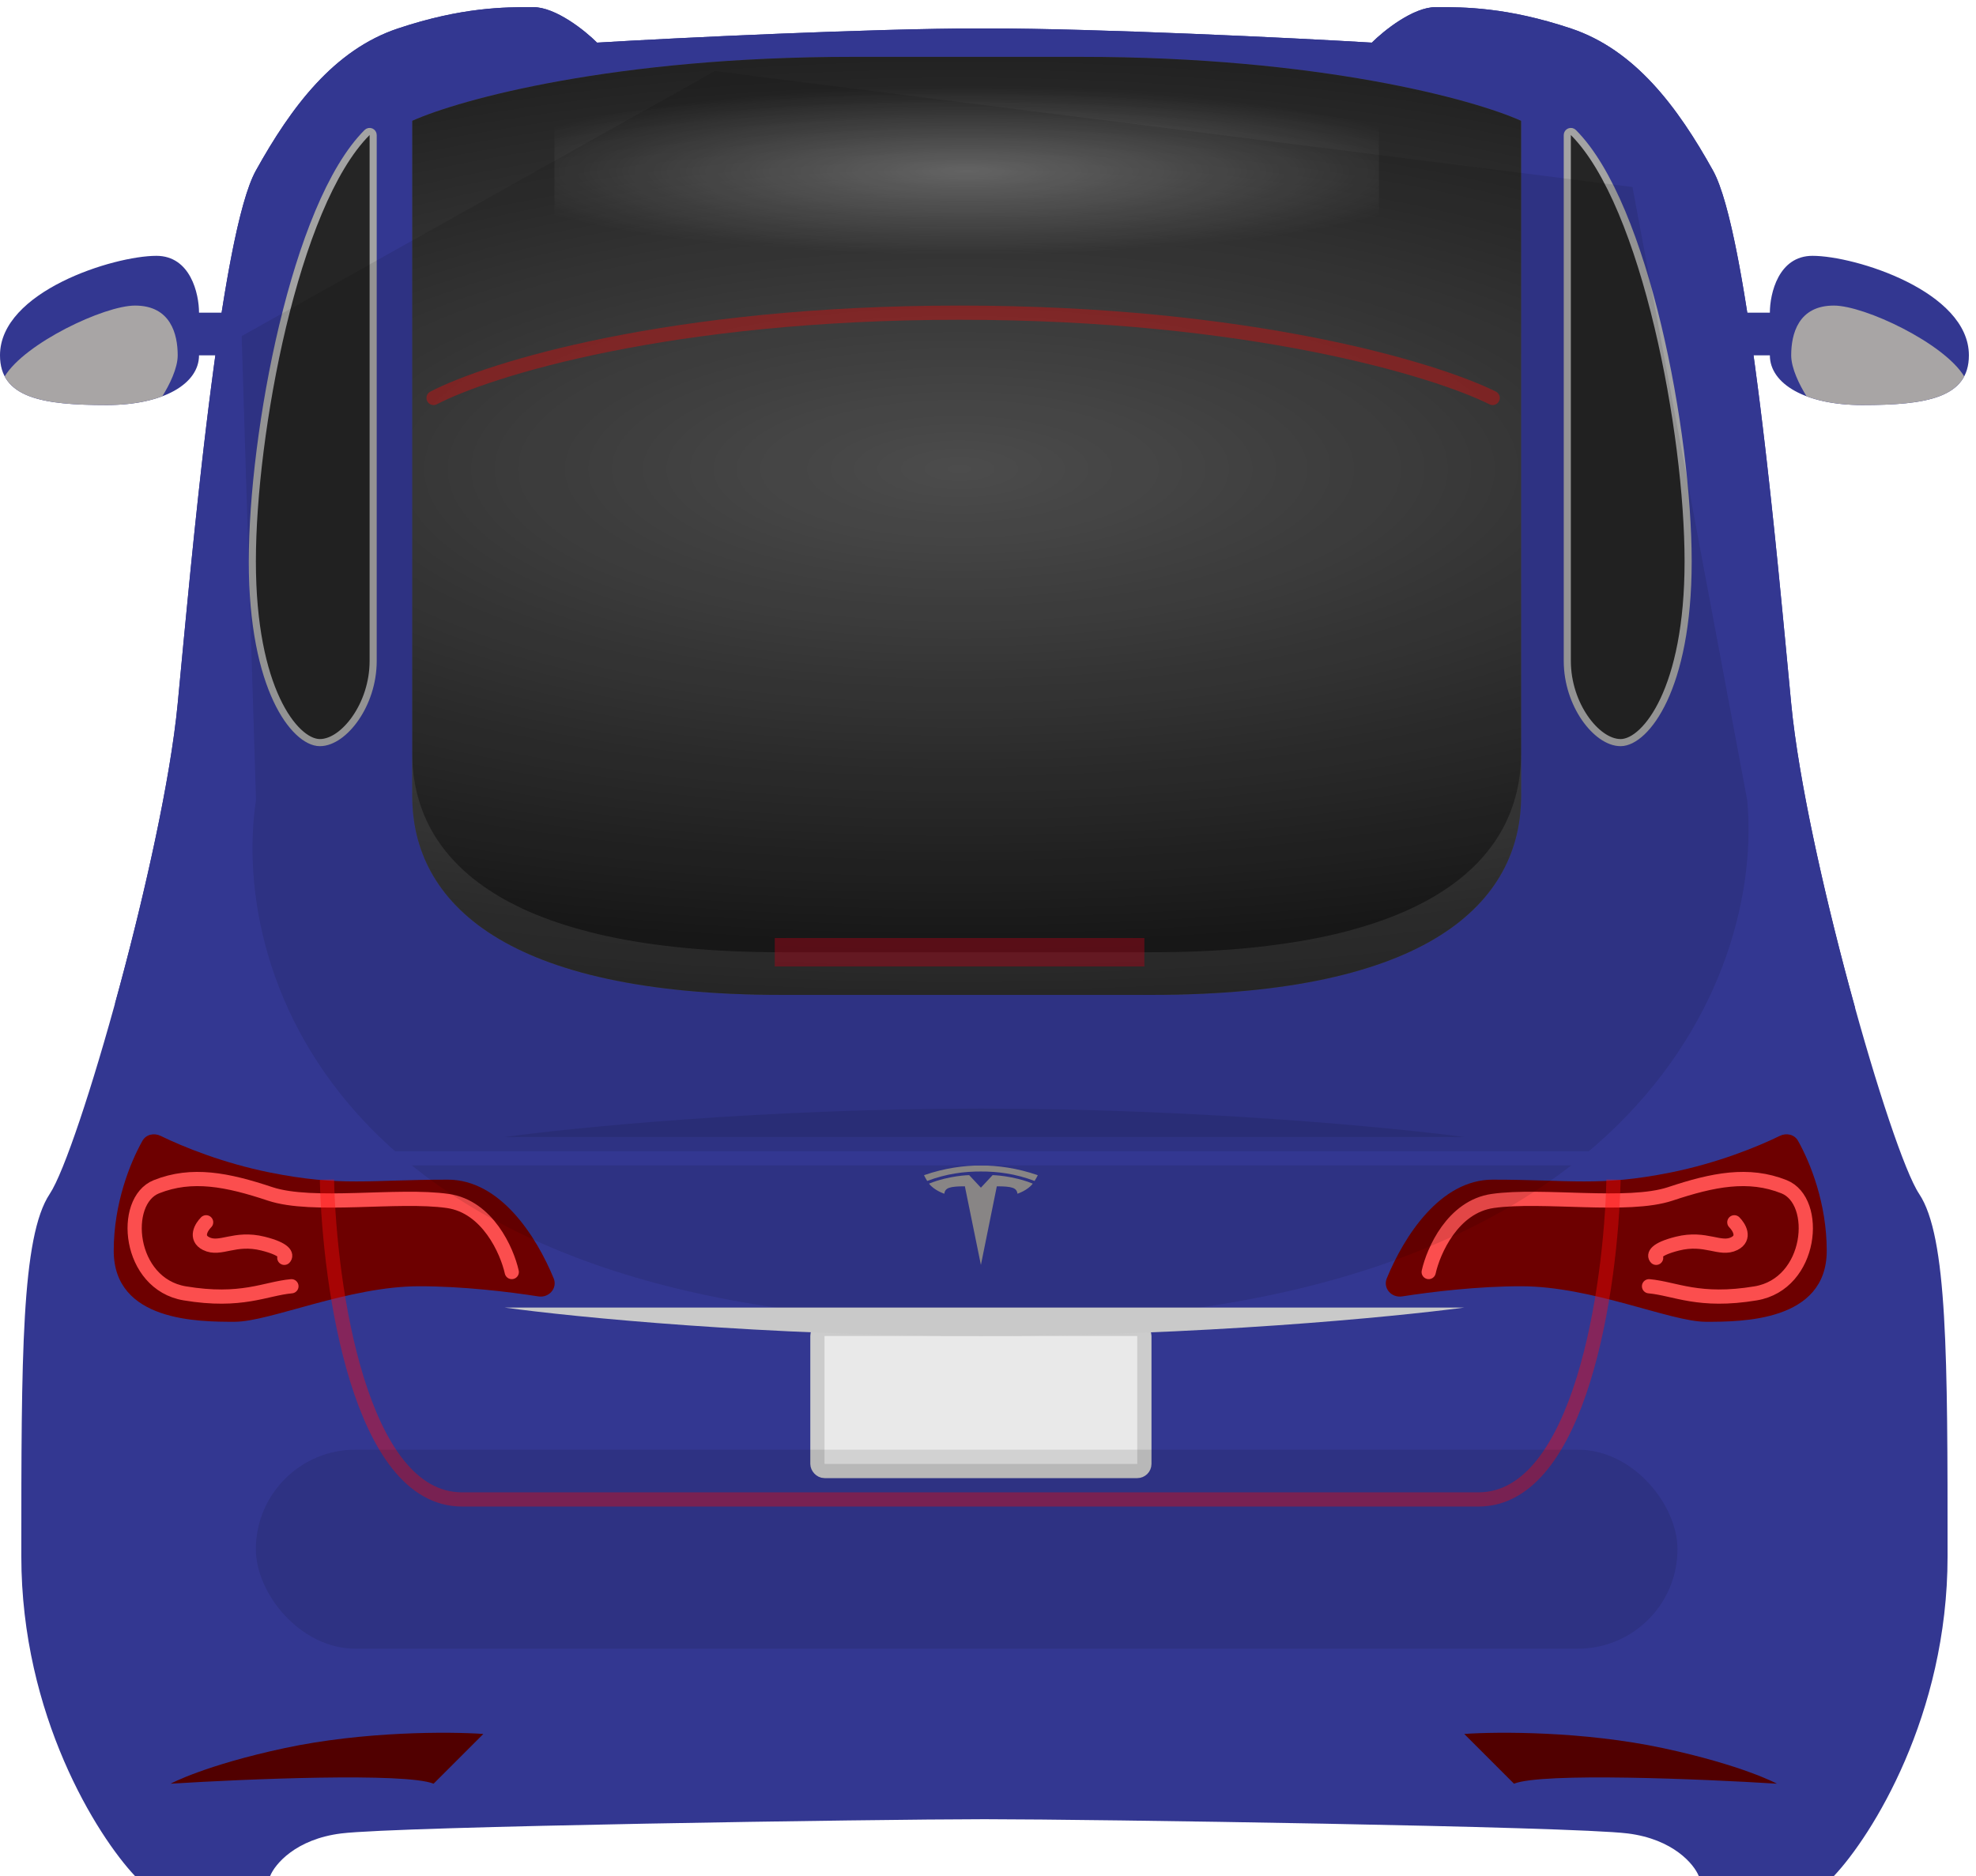 <svg width="139" height="132" viewBox="0 0 139 132" fill="none" xmlns="http://www.w3.org/2000/svg">
<path d="M24 129C20.8 129.4 19.333 131.167 19 132H9.5C6.833 129.167 1.5 120.7 1.5 109.5C1.5 95.5 1.5 87 3.5 84C5.5 81 11.5 60 12.5 49.5C13.5 39 15.5 16.5 18 12C20.5 7.5 23.5 3.5 28 2C32.5 0.5 35.5 0.5 37.5 0.5C39.1 0.5 41.167 2.167 42 3C47.5 2.667 61.4 2 69 2H69.5C77.1 2 91 2.667 96.5 3C97.333 2.167 99.4 0.5 101 0.5C103 0.5 106 0.5 110.5 2C115 3.5 118 7.5 120.5 12C123 16.5 125 39 126 49.5C127 60 133 81 135 84C137 87 137 95.5 137 109.5C137 120.7 131.667 129.167 129 132H119.5C119.167 131.167 117.7 129.4 114.5 129C110.5 128.5 76.5 128 69.5 128H69C62 128 28 128.5 24 129Z" fill="#333791"/>
<path fill-rule="evenodd" clip-rule="evenodd" d="M8.087 70.619C12.579 69.69 18.854 67.097 20.5 61.5C21.153 59.281 21.669 56.55 22.218 53.647C23.773 45.429 25.589 35.825 31.5 32.5H105.5C111.412 35.825 113.228 45.429 114.782 53.647C115.331 56.55 115.848 59.281 116.5 61.5C118.35 67.79 126.047 70.287 130.489 70.89C128.481 63.65 126.533 55.088 126 49.5C125.943 48.897 125.882 48.255 125.818 47.579C124.769 36.476 122.857 16.242 120.5 12C118 7.5 115 3.5 110.5 2C106 0.5 103 0.5 101 0.5C99.4 0.5 97.334 2.167 96.5 3C91 2.667 77.1 2 69.5 2H69C61.4 2 47.5 2.667 42 3C41.167 2.167 39.1 0.5 37.5 0.5C35.5 0.5 32.5 0.5 28 2C23.5 3.5 20.5 7.5 18 12C15.644 16.242 13.732 36.476 12.682 47.579C12.618 48.255 12.558 48.897 12.5 49.5C11.975 55.018 10.068 63.437 8.087 70.619Z" fill="#333791"/>
<path d="M26.25 9.5C26.25 9.399 26.189 9.308 26.096 9.269C26.002 9.23 25.895 9.252 25.823 9.323C24.54 10.607 23.399 12.579 22.41 14.934C21.419 17.294 20.572 20.058 19.882 22.942C18.503 28.708 17.75 34.978 17.75 39.5C17.75 44.026 18.504 47.189 19.461 49.231C19.939 50.252 20.472 50.998 20.992 51.493C21.506 51.983 22.034 52.25 22.5 52.25C22.943 52.25 23.399 52.067 23.824 51.767C24.251 51.465 24.661 51.036 25.018 50.517C25.733 49.478 26.25 48.054 26.25 46.5V9.5Z" fill="#252525" stroke="#A3A3A3" stroke-width="0.5" stroke-linejoin="round"/>
<path d="M29 56V8.5C32.333 7 43.2 4 60 4H76C92.8 4 103.667 7 107 8.5V56C107 63.5 100.5 70 81 70H55C35.5 70 29 63.5 29 56Z" fill="#545454"/>
<path d="M29 56V8.5C32.333 7 43.2 4 60 4H76C92.8 4 103.667 7 107 8.5V56C107 63.5 100.5 70 81 70H55C35.5 70 29 63.5 29 56Z" fill="url(#paint0_radial_455765_26668)"/>
<g filter="url(#filter0_f_455765_26668)">
<rect x="39" y="5" width="58" height="13" fill="url(#paint1_radial_455765_26668)" fill-opacity="0.3"/>
</g>
<path d="M110.25 9.5C110.25 9.399 110.311 9.308 110.404 9.269C110.498 9.23 110.605 9.252 110.677 9.323C111.96 10.607 113.1 12.579 114.09 14.934C115.081 17.294 115.929 20.058 116.618 22.942C117.997 28.708 118.75 34.978 118.75 39.5C118.75 44.026 117.996 47.189 117.039 49.231C116.56 50.252 116.028 50.998 115.508 51.493C114.994 51.983 114.466 52.25 114 52.25C113.557 52.25 113.101 52.067 112.676 51.767C112.249 51.465 111.839 51.036 111.481 50.517C110.767 49.478 110.25 48.054 110.25 46.5V9.5Z" fill="#252525" stroke="#A3A3A3" stroke-width="0.5" stroke-linejoin="round"/>
<path d="M30.5 28C34.333 26 47.1 22 67.5 22C87.9 22 101 26 105 28" stroke="#FF0A0A" stroke-opacity="0.4" stroke-linecap="round" stroke-linejoin="round"/>
<path fill-rule="evenodd" clip-rule="evenodd" d="M29 53V56C29 63.5 35.5 70 55 70H81C100.5 70 107 63.5 107 56V53C107 60.5 100.5 67 81 67H55C35.5 67 29 60.5 29 53Z" fill="#F2F2F2" fill-opacity="0.1"/>
<rect x="54.5" y="66" width="26" height="2" fill="#D0021B" fill-opacity="0.4"/>
<path d="M31.5 83C35.19 83 37.731 86.985 38.947 89.942C39.233 90.638 38.615 91.331 37.872 91.215C35.763 90.884 32.536 90.5 29.5 90.5C24.5 90.5 19 93 16.5 93C14 93 8 93 8 88C8 84.672 9.154 81.806 10.021 80.264C10.273 79.817 10.838 79.693 11.299 79.919C12.848 80.679 15.697 81.839 19 82.5C24 83.5 26 83 31.5 83Z" fill="#6D0000"/>
<g filter="url(#filter1_f_455765_26668)">
<path d="M36 89.5C35.666 88 34.3 84.9 31.5 84.5C28 84 22 85 19 84C16 83 13.5 82.499 11 83.5C8.5 84.5 9 90.333 13 91C17 91.667 18.666 90.667 20.5 90.5M20 88.5C20.166 88.333 20.1 87.9 18.5 87.5C16.5 87 15.5 88 14.5 87.5C13.7 87.1 14.166 86.333 14.5 86" stroke="#FB4E4E" stroke-linecap="round" stroke-linejoin="round"/>
</g>
<path d="M105 83C101.31 83 98.769 86.985 97.553 89.942C97.267 90.638 97.885 91.331 98.628 91.215C100.737 90.884 103.964 90.5 107 90.5C112 90.5 117.5 93 120 93C122.5 93 128.5 93 128.5 88C128.5 84.672 127.346 81.806 126.479 80.264C126.227 79.817 125.662 79.693 125.201 79.919C123.652 80.679 120.803 81.839 117.5 82.5C112.5 83.5 110.5 83 105 83Z" fill="#6D0000"/>
<g filter="url(#filter2_f_455765_26668)">
<path d="M100.5 89.5C100.834 88 102.2 84.9 105 84.5C108.5 84 114.5 85 117.5 84C120.5 83 123 82.499 125.5 83.5C128 84.5 127.5 90.333 123.5 91C119.5 91.667 117.834 90.667 116 90.5M116.5 88.5C116.334 88.333 116.4 87.9 118 87.5C120 87 121 88 122 87.5C122.8 87.1 122.334 86.333 122 86" stroke="#FB4E4E" stroke-linecap="round" stroke-linejoin="round"/>
</g>
<path d="M23 83C23.167 90.5 25.3 105.5 32.5 105.5H104C111.2 105.5 113.333 90.5 113.5 83" stroke="#FF0A0A" stroke-opacity="0.4"/>
<g filter="url(#filter3_f_455765_26668)">
<path d="M69.447 93C23.858 93 16.16 68.523 18.009 56.285L17 23.649L50.284 5L114.834 13.159L122.903 56.285C124.08 68.523 115.036 93 69.447 93Z" fill="black" fill-opacity="0.1"/>
</g>
<rect x="57.5" y="93.5" width="23" height="10" rx="0.5" fill="#E9E9E9" stroke="#CCCCCC"/>
<path fill-rule="evenodd" clip-rule="evenodd" d="M72.776 83.091C71.442 82.581 70.138 82.418 69 82.426H69C67.861 82.418 66.558 82.581 65.224 83.091C65.065 82.838 65 82.685 65 82.685C66.458 82.178 67.824 82.004 69 82C70.176 82.004 71.542 82.178 73 82.685C73 82.685 72.954 82.809 72.776 83.091ZM70.12 83.469L69.001 89L67.873 83.468C66.813 83.469 66.477 83.572 66.428 83.991C66.428 83.991 65.712 83.757 65.352 83.28C66.76 82.707 68.175 82.681 68.175 82.681L69 83.564L69.825 82.681C69.825 82.681 71.24 82.707 72.648 83.281C72.287 83.757 71.572 83.991 71.572 83.991C71.523 83.572 71.187 83.469 70.12 83.469Z" fill="#888585"/>
<path d="M69 78C53.8 78 40.333 79.333 35.5 80H103C98 79.333 84.2 78 69 78Z" fill="black" fill-opacity="0.1"/>
<path d="M69 94C53.8 94 40.333 92.667 35.5 92H103C98 92.667 84.2 94 69 94Z" fill="#C9C9C9"/>
<path d="M34 122L30.5 125.5C28.5 124.7 17.333 125.167 12 125.5C12 125.5 14.4 124.2 20 123C25.6 121.8 31.667 121.833 34 122Z" fill="#510000"/>
<path d="M103 122L106.5 125.5C108.5 124.7 119.667 125.167 125 125.5C125 125.5 122.6 124.2 117 123C111.4 121.8 105.333 121.833 103 122Z" fill="#510000"/>
<path d="M17 81.5H118" stroke="#333791"/>
<path d="M14 22H16.5V25H14C14 27 11.5 28.5 7.5 28.5C3 28.5 0 28 0 25C0 20.5 8 18 11 18C13.4 18 14 20.667 14 22Z" fill="#333791"/>
<path fill-rule="evenodd" clip-rule="evenodd" d="M11.42 27.881C10.378 28.274 9.052 28.5 7.5 28.5C3.876 28.5 1.225 28.176 0.33 26.483C1.745 24.148 7.325 21.5 9.5 21.5C12 21.5 12.5 23.5 12.5 25C12.5 25.915 11.918 27.083 11.42 27.881Z" fill="#A8A5A5"/>
<path d="M124.5 22H122V25H124.5C124.5 27 127 28.5 131 28.5C135.5 28.5 138.5 28 138.5 25C138.5 20.5 130.5 18 127.5 18C125.1 18 124.5 20.667 124.5 22Z" fill="#333791"/>
<path fill-rule="evenodd" clip-rule="evenodd" d="M127.08 27.881C128.122 28.274 129.448 28.5 131 28.5C134.624 28.5 137.275 28.176 138.17 26.483C136.755 24.148 131.175 21.5 129 21.5C126.5 21.5 126 23.5 126 25C126 25.915 126.582 27.083 127.08 27.881Z" fill="#A8A5A5"/>
<g filter="url(#filter4_f_455765_26668)">
<rect x="18" y="102" width="100" height="14" rx="7" fill="black" fill-opacity="0.1"/>
</g>
<defs>
<filter id="filter0_f_455765_26668" x="37" y="3" width="62" height="17" filterUnits="userSpaceOnUse" color-interpolation-filters="sRGB">
<feFlood flood-opacity="0" result="BackgroundImageFix"/>
<feBlend mode="normal" in="SourceGraphic" in2="BackgroundImageFix" result="shape"/>
<feGaussianBlur stdDeviation="1" result="effect1_foregroundBlur_455765_26668"/>
</filter>
<filter id="filter1_f_455765_26668" x="7.972" y="81.455" width="29.528" height="11.269" filterUnits="userSpaceOnUse" color-interpolation-filters="sRGB">
<feFlood flood-opacity="0" result="BackgroundImageFix"/>
<feBlend mode="normal" in="SourceGraphic" in2="BackgroundImageFix" result="shape"/>
<feGaussianBlur stdDeviation="0.5" result="effect1_foregroundBlur_455765_26668"/>
</filter>
<filter id="filter2_f_455765_26668" x="99" y="81.455" width="29.528" height="11.269" filterUnits="userSpaceOnUse" color-interpolation-filters="sRGB">
<feFlood flood-opacity="0" result="BackgroundImageFix"/>
<feBlend mode="normal" in="SourceGraphic" in2="BackgroundImageFix" result="shape"/>
<feGaussianBlur stdDeviation="0.5" result="effect1_foregroundBlur_455765_26668"/>
</filter>
<filter id="filter3_f_455765_26668" x="13" y="1" width="114" height="96" filterUnits="userSpaceOnUse" color-interpolation-filters="sRGB">
<feFlood flood-opacity="0" result="BackgroundImageFix"/>
<feBlend mode="normal" in="SourceGraphic" in2="BackgroundImageFix" result="shape"/>
<feGaussianBlur stdDeviation="2" result="effect1_foregroundBlur_455765_26668"/>
</filter>
<filter id="filter4_f_455765_26668" x="14" y="98" width="108" height="22" filterUnits="userSpaceOnUse" color-interpolation-filters="sRGB">
<feFlood flood-opacity="0" result="BackgroundImageFix"/>
<feBlend mode="normal" in="SourceGraphic" in2="BackgroundImageFix" result="shape"/>
<feGaussianBlur stdDeviation="2" result="effect1_foregroundBlur_455765_26668"/>
</filter>
<radialGradient id="paint0_radial_455765_26668" cx="0" cy="0" r="1" gradientUnits="userSpaceOnUse" gradientTransform="translate(67.5 33) rotate(90) scale(48.5 139.214)">
<stop stop-opacity="0"/>
<stop offset="1"/>
</radialGradient>
<radialGradient id="paint1_radial_455765_26668" cx="0" cy="0" r="1" gradientUnits="userSpaceOnUse" gradientTransform="translate(68 12.042) rotate(90) scale(5.958 34.731)">
<stop stop-color="white"/>
<stop offset="0.989" stop-color="white" stop-opacity="0"/>
</radialGradient>
</defs>
</svg>
